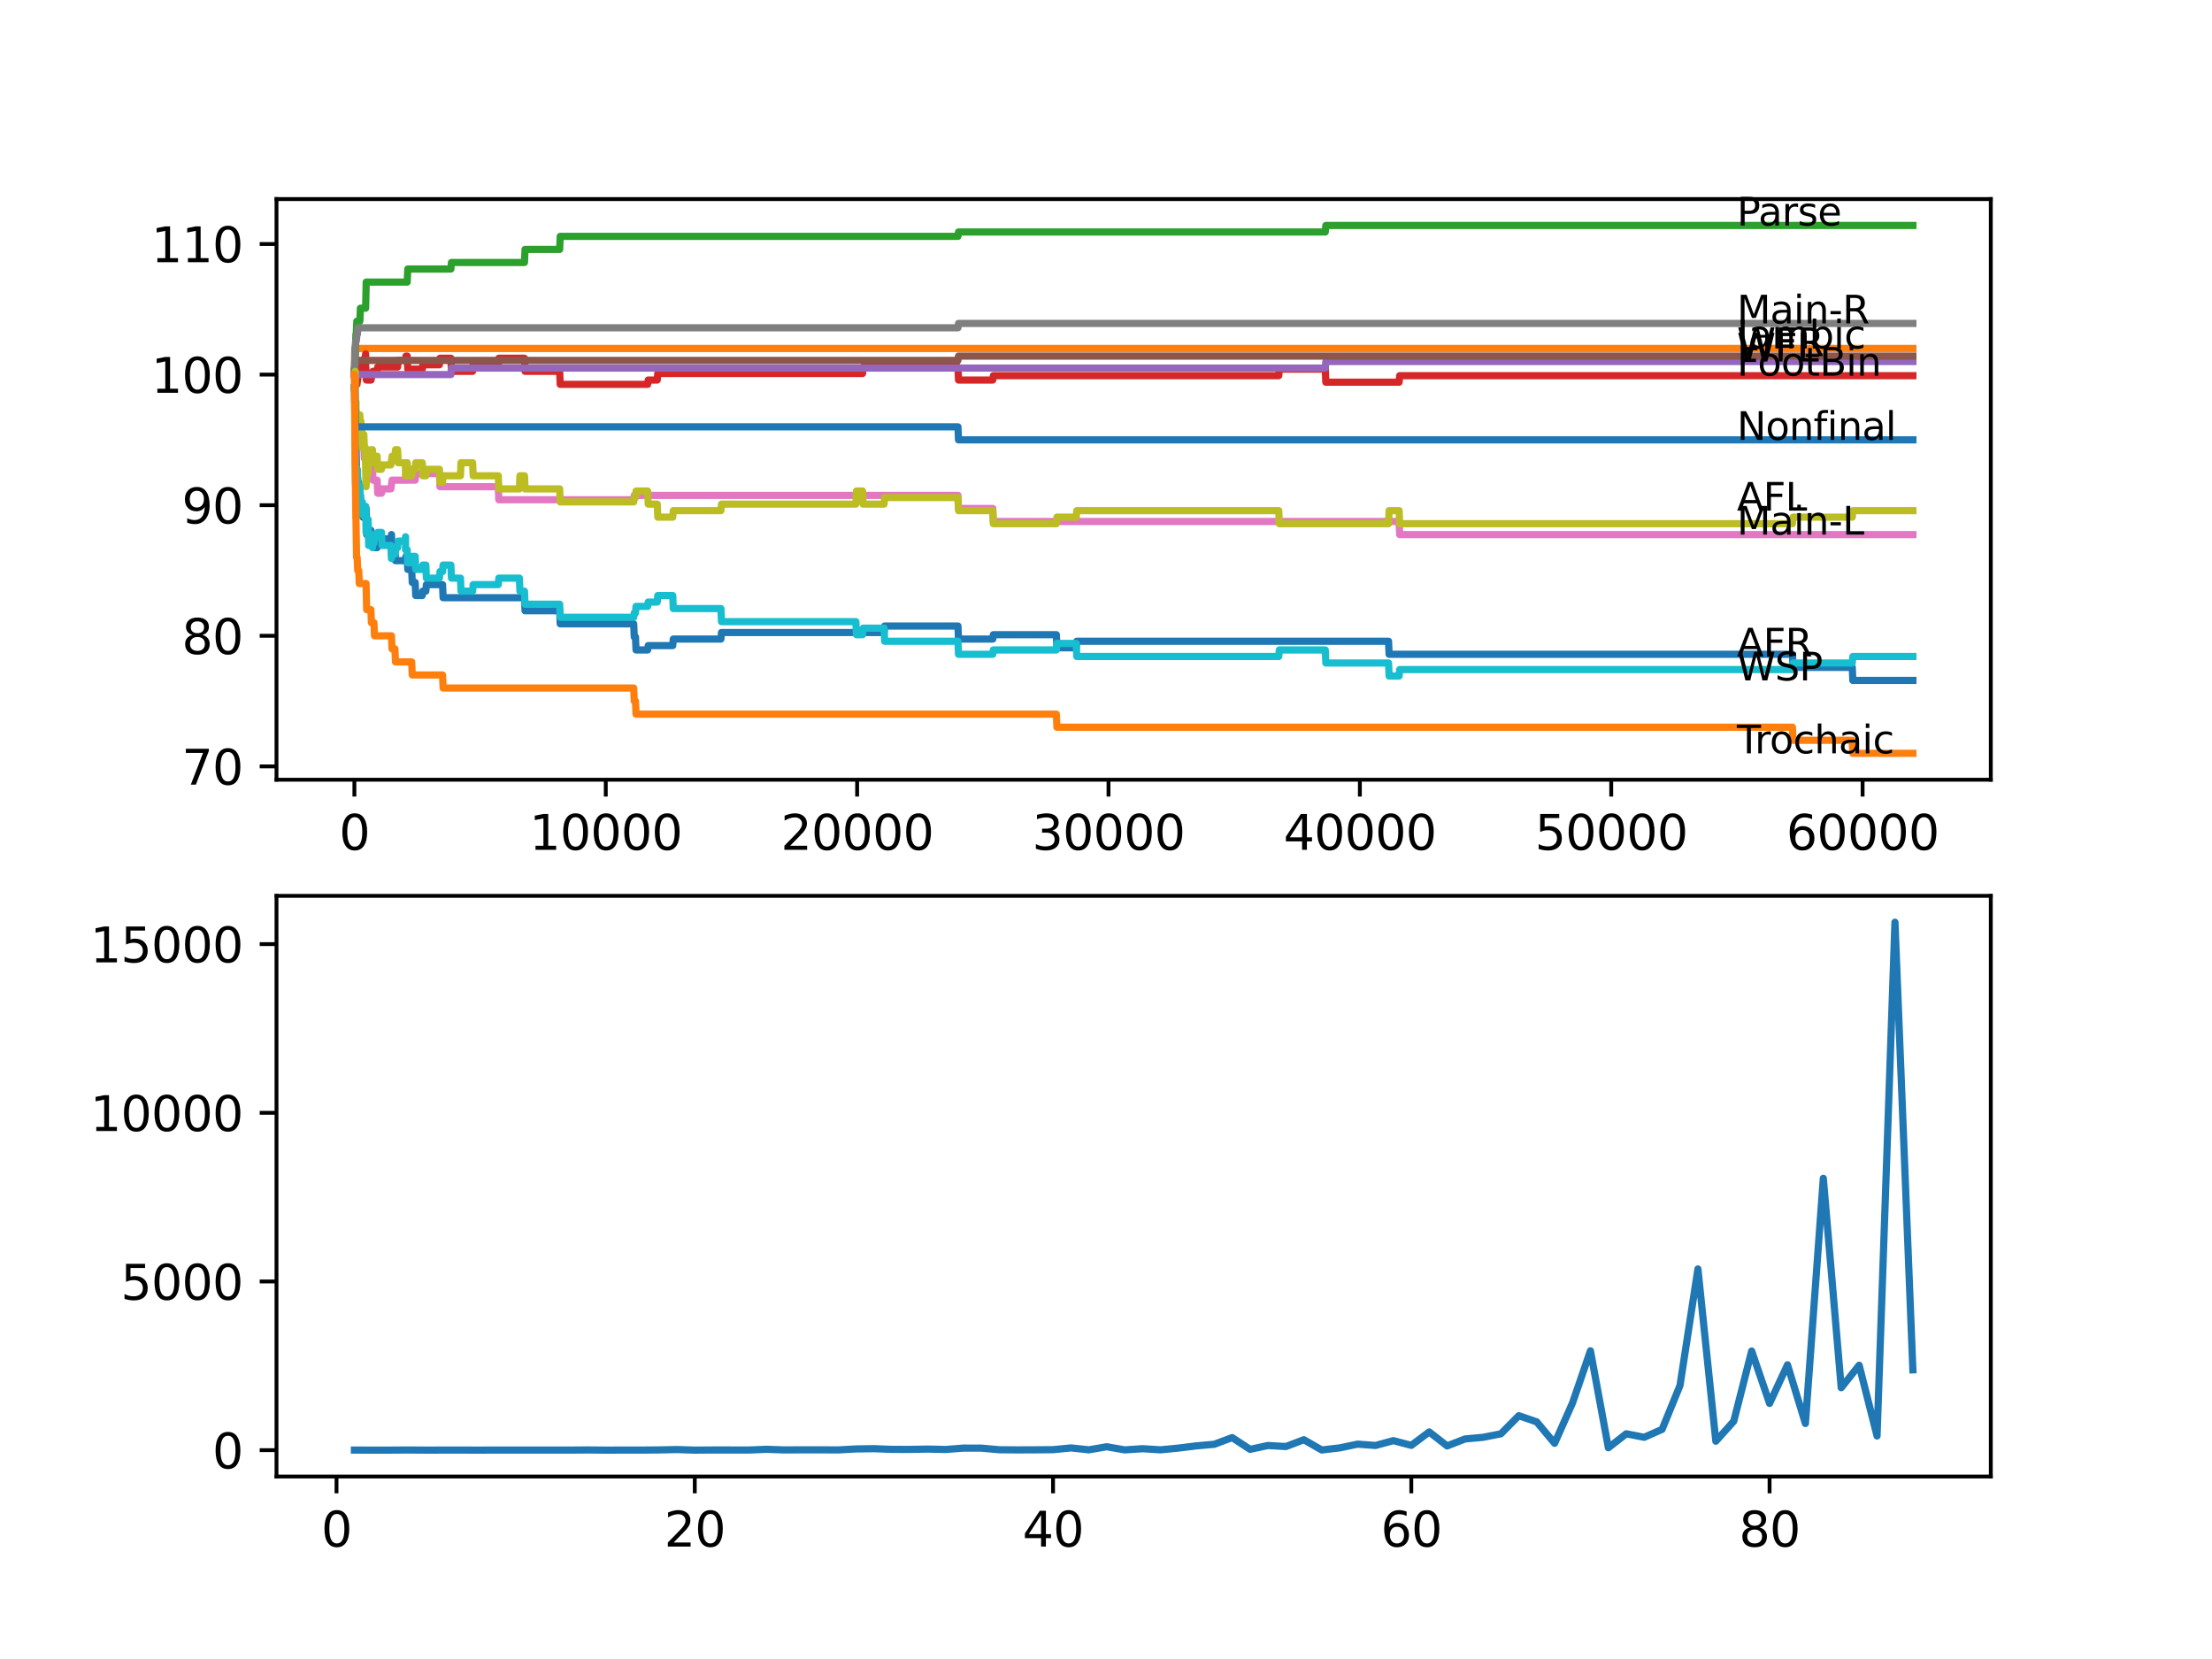 <?xml version="1.0" encoding="utf-8" standalone="no"?>
<!DOCTYPE svg PUBLIC "-//W3C//DTD SVG 1.1//EN"
  "http://www.w3.org/Graphics/SVG/1.1/DTD/svg11.dtd">
<svg xmlns:xlink="http://www.w3.org/1999/xlink" width="460.8pt" height="345.6pt" viewBox="0 0 460.8 345.6" xmlns="http://www.w3.org/2000/svg" version="1.1">
 <defs>
  <style type="text/css">*{stroke-linejoin: round; stroke-linecap: butt}</style>
 </defs>
 <g id="figure_1">
  <g id="patch_1">
   <path d="M 0 345.6 
L 460.8 345.6 
L 460.8 0 
L 0 0 
z
" style="fill: #ffffff"/>
  </g>
  <g id="axes_1">
   <g id="patch_2">
    <path d="M 57.6 162.432 
L 414.72 162.432 
L 414.72 41.472 
L 57.6 41.472 
z
" style="fill: #ffffff"/>
   </g>
   <g id="matplotlib.axis_1">
    <g id="xtick_1">
     <g id="line2d_1">
      <defs>
       <path id="m95d46ef8d4" d="M 0 0 
L 0 3.5 
" style="stroke: #000000; stroke-width: 0.8"/>
      </defs>
      <g>
       <use xlink:href="#m95d46ef8d4" x="73.827" y="162.432" style="stroke: #000000; stroke-width: 0.8"/>
      </g>
     </g>
     <g id="text_1">
      <!-- 0 -->
      <g transform="translate(70.646 177.03)scale(0.1 -0.1)">
       <defs>
        <path id="DejaVuSans-30" d="M 2034 4250 
Q 1547 4250 1301 3770 
Q 1056 3291 1056 2328 
Q 1056 1369 1301 889 
Q 1547 409 2034 409 
Q 2525 409 2770 889 
Q 3016 1369 3016 2328 
Q 3016 3291 2770 3770 
Q 2525 4250 2034 4250 
z
M 2034 4750 
Q 2819 4750 3233 4129 
Q 3647 3509 3647 2328 
Q 3647 1150 3233 529 
Q 2819 -91 2034 -91 
Q 1250 -91 836 529 
Q 422 1150 422 2328 
Q 422 3509 836 4129 
Q 1250 4750 2034 4750 
z
" transform="scale(0.016)"/>
       </defs>
       <use xlink:href="#DejaVuSans-30"/>
      </g>
     </g>
    </g>
    <g id="xtick_2">
     <g id="line2d_2">
      <g>
       <use xlink:href="#m95d46ef8d4" x="126.192" y="162.432" style="stroke: #000000; stroke-width: 0.8"/>
      </g>
     </g>
     <g id="text_2">
      <!-- 10000 -->
      <g transform="translate(110.286 177.03)scale(0.1 -0.1)">
       <defs>
        <path id="DejaVuSans-31" d="M 794 531 
L 1825 531 
L 1825 4091 
L 703 3866 
L 703 4441 
L 1819 4666 
L 2450 4666 
L 2450 531 
L 3481 531 
L 3481 0 
L 794 0 
L 794 531 
z
" transform="scale(0.016)"/>
       </defs>
       <use xlink:href="#DejaVuSans-31"/>
       <use xlink:href="#DejaVuSans-30" x="63.623"/>
       <use xlink:href="#DejaVuSans-30" x="127.246"/>
       <use xlink:href="#DejaVuSans-30" x="190.869"/>
       <use xlink:href="#DejaVuSans-30" x="254.492"/>
      </g>
     </g>
    </g>
    <g id="xtick_3">
     <g id="line2d_3">
      <g>
       <use xlink:href="#m95d46ef8d4" x="178.556" y="162.432" style="stroke: #000000; stroke-width: 0.8"/>
      </g>
     </g>
     <g id="text_3">
      <!-- 20000 -->
      <g transform="translate(162.65 177.03)scale(0.1 -0.1)">
       <defs>
        <path id="DejaVuSans-32" d="M 1228 531 
L 3431 531 
L 3431 0 
L 469 0 
L 469 531 
Q 828 903 1448 1529 
Q 2069 2156 2228 2338 
Q 2531 2678 2651 2914 
Q 2772 3150 2772 3378 
Q 2772 3750 2511 3984 
Q 2250 4219 1831 4219 
Q 1534 4219 1204 4116 
Q 875 4013 500 3803 
L 500 4441 
Q 881 4594 1212 4672 
Q 1544 4750 1819 4750 
Q 2544 4750 2975 4387 
Q 3406 4025 3406 3419 
Q 3406 3131 3298 2873 
Q 3191 2616 2906 2266 
Q 2828 2175 2409 1742 
Q 1991 1309 1228 531 
z
" transform="scale(0.016)"/>
       </defs>
       <use xlink:href="#DejaVuSans-32"/>
       <use xlink:href="#DejaVuSans-30" x="63.623"/>
       <use xlink:href="#DejaVuSans-30" x="127.246"/>
       <use xlink:href="#DejaVuSans-30" x="190.869"/>
       <use xlink:href="#DejaVuSans-30" x="254.492"/>
      </g>
     </g>
    </g>
    <g id="xtick_4">
     <g id="line2d_4">
      <g>
       <use xlink:href="#m95d46ef8d4" x="230.921" y="162.432" style="stroke: #000000; stroke-width: 0.8"/>
      </g>
     </g>
     <g id="text_4">
      <!-- 30000 -->
      <g transform="translate(215.015 177.03)scale(0.1 -0.1)">
       <defs>
        <path id="DejaVuSans-33" d="M 2597 2516 
Q 3050 2419 3304 2112 
Q 3559 1806 3559 1356 
Q 3559 666 3084 287 
Q 2609 -91 1734 -91 
Q 1441 -91 1130 -33 
Q 819 25 488 141 
L 488 750 
Q 750 597 1062 519 
Q 1375 441 1716 441 
Q 2309 441 2620 675 
Q 2931 909 2931 1356 
Q 2931 1769 2642 2001 
Q 2353 2234 1838 2234 
L 1294 2234 
L 1294 2753 
L 1863 2753 
Q 2328 2753 2575 2939 
Q 2822 3125 2822 3475 
Q 2822 3834 2567 4026 
Q 2313 4219 1838 4219 
Q 1578 4219 1281 4162 
Q 984 4106 628 3988 
L 628 4550 
Q 988 4650 1302 4700 
Q 1616 4750 1894 4750 
Q 2613 4750 3031 4423 
Q 3450 4097 3450 3541 
Q 3450 3153 3228 2886 
Q 3006 2619 2597 2516 
z
" transform="scale(0.016)"/>
       </defs>
       <use xlink:href="#DejaVuSans-33"/>
       <use xlink:href="#DejaVuSans-30" x="63.623"/>
       <use xlink:href="#DejaVuSans-30" x="127.246"/>
       <use xlink:href="#DejaVuSans-30" x="190.869"/>
       <use xlink:href="#DejaVuSans-30" x="254.492"/>
      </g>
     </g>
    </g>
    <g id="xtick_5">
     <g id="line2d_5">
      <g>
       <use xlink:href="#m95d46ef8d4" x="283.285" y="162.432" style="stroke: #000000; stroke-width: 0.8"/>
      </g>
     </g>
     <g id="text_5">
      <!-- 40000 -->
      <g transform="translate(267.379 177.03)scale(0.1 -0.1)">
       <defs>
        <path id="DejaVuSans-34" d="M 2419 4116 
L 825 1625 
L 2419 1625 
L 2419 4116 
z
M 2253 4666 
L 3047 4666 
L 3047 1625 
L 3713 1625 
L 3713 1100 
L 3047 1100 
L 3047 0 
L 2419 0 
L 2419 1100 
L 313 1100 
L 313 1709 
L 2253 4666 
z
" transform="scale(0.016)"/>
       </defs>
       <use xlink:href="#DejaVuSans-34"/>
       <use xlink:href="#DejaVuSans-30" x="63.623"/>
       <use xlink:href="#DejaVuSans-30" x="127.246"/>
       <use xlink:href="#DejaVuSans-30" x="190.869"/>
       <use xlink:href="#DejaVuSans-30" x="254.492"/>
      </g>
     </g>
    </g>
    <g id="xtick_6">
     <g id="line2d_6">
      <g>
       <use xlink:href="#m95d46ef8d4" x="335.65" y="162.432" style="stroke: #000000; stroke-width: 0.8"/>
      </g>
     </g>
     <g id="text_6">
      <!-- 50000 -->
      <g transform="translate(319.744 177.03)scale(0.1 -0.1)">
       <defs>
        <path id="DejaVuSans-35" d="M 691 4666 
L 3169 4666 
L 3169 4134 
L 1269 4134 
L 1269 2991 
Q 1406 3038 1543 3061 
Q 1681 3084 1819 3084 
Q 2600 3084 3056 2656 
Q 3513 2228 3513 1497 
Q 3513 744 3044 326 
Q 2575 -91 1722 -91 
Q 1428 -91 1123 -41 
Q 819 9 494 109 
L 494 744 
Q 775 591 1075 516 
Q 1375 441 1709 441 
Q 2250 441 2565 725 
Q 2881 1009 2881 1497 
Q 2881 1984 2565 2268 
Q 2250 2553 1709 2553 
Q 1456 2553 1204 2497 
Q 953 2441 691 2322 
L 691 4666 
z
" transform="scale(0.016)"/>
       </defs>
       <use xlink:href="#DejaVuSans-35"/>
       <use xlink:href="#DejaVuSans-30" x="63.623"/>
       <use xlink:href="#DejaVuSans-30" x="127.246"/>
       <use xlink:href="#DejaVuSans-30" x="190.869"/>
       <use xlink:href="#DejaVuSans-30" x="254.492"/>
      </g>
     </g>
    </g>
    <g id="xtick_7">
     <g id="line2d_7">
      <g>
       <use xlink:href="#m95d46ef8d4" x="388.014" y="162.432" style="stroke: #000000; stroke-width: 0.8"/>
      </g>
     </g>
     <g id="text_7">
      <!-- 60000 -->
      <g transform="translate(372.108 177.03)scale(0.1 -0.1)">
       <defs>
        <path id="DejaVuSans-36" d="M 2113 2584 
Q 1688 2584 1439 2293 
Q 1191 2003 1191 1497 
Q 1191 994 1439 701 
Q 1688 409 2113 409 
Q 2538 409 2786 701 
Q 3034 994 3034 1497 
Q 3034 2003 2786 2293 
Q 2538 2584 2113 2584 
z
M 3366 4563 
L 3366 3988 
Q 3128 4100 2886 4159 
Q 2644 4219 2406 4219 
Q 1781 4219 1451 3797 
Q 1122 3375 1075 2522 
Q 1259 2794 1537 2939 
Q 1816 3084 2150 3084 
Q 2853 3084 3261 2657 
Q 3669 2231 3669 1497 
Q 3669 778 3244 343 
Q 2819 -91 2113 -91 
Q 1303 -91 875 529 
Q 447 1150 447 2328 
Q 447 3434 972 4092 
Q 1497 4750 2381 4750 
Q 2619 4750 2861 4703 
Q 3103 4656 3366 4563 
z
" transform="scale(0.016)"/>
       </defs>
       <use xlink:href="#DejaVuSans-36"/>
       <use xlink:href="#DejaVuSans-30" x="63.623"/>
       <use xlink:href="#DejaVuSans-30" x="127.246"/>
       <use xlink:href="#DejaVuSans-30" x="190.869"/>
       <use xlink:href="#DejaVuSans-30" x="254.492"/>
      </g>
     </g>
    </g>
   </g>
   <g id="matplotlib.axis_2">
    <g id="ytick_1">
     <g id="line2d_8">
      <defs>
       <path id="mca315d1f7f" d="M 0 0 
L -3.5 0 
" style="stroke: #000000; stroke-width: 0.8"/>
      </defs>
      <g>
       <use xlink:href="#mca315d1f7f" x="57.6" y="159.655" style="stroke: #000000; stroke-width: 0.8"/>
      </g>
     </g>
     <g id="text_8">
      <!-- 70 -->
      <g transform="translate(37.875 163.454)scale(0.1 -0.1)">
       <defs>
        <path id="DejaVuSans-37" d="M 525 4666 
L 3525 4666 
L 3525 4397 
L 1831 0 
L 1172 0 
L 2766 4134 
L 525 4134 
L 525 4666 
z
" transform="scale(0.016)"/>
       </defs>
       <use xlink:href="#DejaVuSans-37"/>
       <use xlink:href="#DejaVuSans-30" x="63.623"/>
      </g>
     </g>
    </g>
    <g id="ytick_2">
     <g id="line2d_9">
      <g>
       <use xlink:href="#mca315d1f7f" x="57.6" y="132.447" style="stroke: #000000; stroke-width: 0.8"/>
      </g>
     </g>
     <g id="text_9">
      <!-- 80 -->
      <g transform="translate(37.875 136.246)scale(0.1 -0.1)">
       <defs>
        <path id="DejaVuSans-38" d="M 2034 2216 
Q 1584 2216 1326 1975 
Q 1069 1734 1069 1313 
Q 1069 891 1326 650 
Q 1584 409 2034 409 
Q 2484 409 2743 651 
Q 3003 894 3003 1313 
Q 3003 1734 2745 1975 
Q 2488 2216 2034 2216 
z
M 1403 2484 
Q 997 2584 770 2862 
Q 544 3141 544 3541 
Q 544 4100 942 4425 
Q 1341 4750 2034 4750 
Q 2731 4750 3128 4425 
Q 3525 4100 3525 3541 
Q 3525 3141 3298 2862 
Q 3072 2584 2669 2484 
Q 3125 2378 3379 2068 
Q 3634 1759 3634 1313 
Q 3634 634 3220 271 
Q 2806 -91 2034 -91 
Q 1263 -91 848 271 
Q 434 634 434 1313 
Q 434 1759 690 2068 
Q 947 2378 1403 2484 
z
M 1172 3481 
Q 1172 3119 1398 2916 
Q 1625 2713 2034 2713 
Q 2441 2713 2670 2916 
Q 2900 3119 2900 3481 
Q 2900 3844 2670 4047 
Q 2441 4250 2034 4250 
Q 1625 4250 1398 4047 
Q 1172 3844 1172 3481 
z
" transform="scale(0.016)"/>
       </defs>
       <use xlink:href="#DejaVuSans-38"/>
       <use xlink:href="#DejaVuSans-30" x="63.623"/>
      </g>
     </g>
    </g>
    <g id="ytick_3">
     <g id="line2d_10">
      <g>
       <use xlink:href="#mca315d1f7f" x="57.6" y="105.24" style="stroke: #000000; stroke-width: 0.8"/>
      </g>
     </g>
     <g id="text_10">
      <!-- 90 -->
      <g transform="translate(37.875 109.039)scale(0.1 -0.1)">
       <defs>
        <path id="DejaVuSans-39" d="M 703 97 
L 703 672 
Q 941 559 1184 500 
Q 1428 441 1663 441 
Q 2288 441 2617 861 
Q 2947 1281 2994 2138 
Q 2813 1869 2534 1725 
Q 2256 1581 1919 1581 
Q 1219 1581 811 2004 
Q 403 2428 403 3163 
Q 403 3881 828 4315 
Q 1253 4750 1959 4750 
Q 2769 4750 3195 4129 
Q 3622 3509 3622 2328 
Q 3622 1225 3098 567 
Q 2575 -91 1691 -91 
Q 1453 -91 1209 -44 
Q 966 3 703 97 
z
M 1959 2075 
Q 2384 2075 2632 2365 
Q 2881 2656 2881 3163 
Q 2881 3666 2632 3958 
Q 2384 4250 1959 4250 
Q 1534 4250 1286 3958 
Q 1038 3666 1038 3163 
Q 1038 2656 1286 2365 
Q 1534 2075 1959 2075 
z
" transform="scale(0.016)"/>
       </defs>
       <use xlink:href="#DejaVuSans-39"/>
       <use xlink:href="#DejaVuSans-30" x="63.623"/>
      </g>
     </g>
    </g>
    <g id="ytick_4">
     <g id="line2d_11">
      <g>
       <use xlink:href="#mca315d1f7f" x="57.6" y="78.032" style="stroke: #000000; stroke-width: 0.8"/>
      </g>
     </g>
     <g id="text_11">
      <!-- 100 -->
      <g transform="translate(31.512 81.831)scale(0.1 -0.1)">
       <use xlink:href="#DejaVuSans-31"/>
       <use xlink:href="#DejaVuSans-30" x="63.623"/>
       <use xlink:href="#DejaVuSans-30" x="127.246"/>
      </g>
     </g>
    </g>
    <g id="ytick_5">
     <g id="line2d_12">
      <g>
       <use xlink:href="#mca315d1f7f" x="57.6" y="50.825" style="stroke: #000000; stroke-width: 0.8"/>
      </g>
     </g>
     <g id="text_12">
      <!-- 110 -->
      <g transform="translate(31.512 54.624)scale(0.1 -0.1)">
       <use xlink:href="#DejaVuSans-31"/>
       <use xlink:href="#DejaVuSans-31" x="63.623"/>
       <use xlink:href="#DejaVuSans-30" x="127.246"/>
      </g>
     </g>
    </g>
   </g>
   <g id="line2d_13">
    <path d="M 73.833 77.352 
L 73.875 77.352 
L 74 90.049 
L 74.006 89.369 
L 74.026 89.369 
L 74.063 88.688 
L 74.068 91.409 
L 74.121 91.409 
L 74.157 91.409 
L 74.278 98.664 
L 74.367 98.664 
L 74.403 97.758 
L 74.409 100.478 
L 74.466 100.478 
L 74.733 100.478 
L 74.849 103.199 
L 75.084 103.199 
L 75.199 105.92 
L 75.367 105.92 
L 75.472 105.013 
L 75.587 107.734 
L 75.791 107.734 
L 75.906 106.827 
L 76.105 106.827 
L 76.221 105.92 
L 76.262 105.92 
L 76.383 111.361 
L 76.734 111.361 
L 76.849 110.454 
L 77.263 110.454 
L 77.304 113.175 
L 77.373 112.268 
L 77.582 112.268 
L 77.697 111.361 
L 77.901 111.361 
L 78.017 114.082 
L 78.566 114.082 
L 78.682 113.175 
L 79.478 113.175 
L 79.593 112.268 
L 81.426 112.268 
L 81.541 111.361 
L 81.551 111.361 
L 81.666 114.082 
L 82.274 114.082 
L 82.389 116.803 
L 84.452 116.803 
L 84.567 115.896 
L 84.829 115.896 
L 84.944 118.617 
L 85.761 118.617 
L 85.877 121.337 
L 86.489 121.337 
L 86.604 124.058 
L 87.966 124.058 
L 88.081 123.151 
L 88.709 123.151 
L 88.825 121.791 
L 92.192 121.791 
L 92.307 124.512 
L 109.257 124.512 
L 109.373 127.232 
L 116.588 127.232 
L 116.704 129.953 
L 132.01 129.953 
L 132.125 132.674 
L 132.381 132.674 
L 132.497 135.395 
L 134.921 135.395 
L 135.036 134.488 
L 140.142 134.488 
L 140.257 133.127 
L 150.18 133.127 
L 150.295 131.767 
L 184.175 131.767 
L 184.29 130.407 
L 199.56 130.407 
L 199.675 133.127 
L 206.812 133.127 
L 206.928 132.22 
L 220.061 132.22 
L 220.176 134.941 
L 224.197 134.941 
L 224.313 133.581 
L 289.26 133.581 
L 289.375 136.301 
L 373.399 136.301 
L 373.515 139.022 
L 385.862 139.022 
L 385.977 141.743 
L 398.487 141.743 
L 398.487 141.743 
" clip-path="url(#p8f27c60c4e)" style="fill: none; stroke: #1f77b4; stroke-width: 1.5; stroke-linecap: square"/>
   </g>
   <g id="line2d_14">
    <path d="M 73.833 78.032 
L 73.838 78.032 
L 73.906 72.591 
L 73.953 75.311 
L 74.006 75.311 
L 74.121 72.591 
L 398.487 72.591 
L 398.487 72.591 
" clip-path="url(#p8f27c60c4e)" style="fill: none; stroke: #ff7f0e; stroke-width: 1.5; stroke-linecap: square"/>
   </g>
   <g id="line2d_15">
    <path d="M 73.833 77.352 
L 73.848 77.352 
L 73.964 73.724 
L 74 73.724 
L 74.142 69.643 
L 74.215 69.643 
L 74.33 66.922 
L 74.964 66.922 
L 75.079 64.202 
L 76.168 64.202 
L 76.289 58.76 
L 84.829 58.76 
L 84.944 56.039 
L 93.93 56.039 
L 94.045 54.679 
L 109.257 54.679 
L 109.373 51.958 
L 116.588 51.958 
L 116.704 49.237 
L 199.56 49.237 
L 199.675 48.331 
L 276.08 48.331 
L 276.195 46.97 
L 398.487 46.97 
L 398.487 46.97 
" clip-path="url(#p8f27c60c4e)" style="fill: none; stroke: #2ca02c; stroke-width: 1.5; stroke-linecap: square"/>
   </g>
   <g id="line2d_16">
    <path d="M 73.833 78.032 
L 73.875 78.032 
L 73.922 76.445 
L 73.927 79.166 
L 73.979 78.259 
L 74.163 78.259 
L 74.215 77.352 
L 74.22 80.073 
L 74.262 80.073 
L 74.367 80.073 
L 74.482 79.166 
L 74.508 79.166 
L 74.623 77.805 
L 75.199 77.805 
L 75.315 76.445 
L 75.367 76.445 
L 75.482 75.538 
L 75.791 75.538 
L 75.906 74.631 
L 76.105 74.631 
L 76.168 73.724 
L 76.173 76.445 
L 76.205 76.445 
L 76.21 76.445 
L 76.325 79.166 
L 77.304 79.166 
L 77.42 78.259 
L 77.582 78.259 
L 77.697 77.352 
L 78.566 77.352 
L 78.682 76.445 
L 82.834 76.445 
L 82.949 75.085 
L 84.452 75.085 
L 84.567 74.178 
L 84.829 74.178 
L 84.944 76.898 
L 87.966 76.898 
L 88.081 75.992 
L 91.537 75.992 
L 91.652 74.631 
L 93.93 74.631 
L 94.045 77.352 
L 98.455 77.352 
L 98.57 75.992 
L 103.801 75.992 
L 103.916 74.631 
L 109.257 74.631 
L 109.373 77.352 
L 116.588 77.352 
L 116.704 80.073 
L 134.921 80.073 
L 135.036 79.166 
L 136.916 79.166 
L 137.031 77.805 
L 179.688 77.805 
L 179.803 76.445 
L 199.56 76.445 
L 199.675 79.166 
L 206.812 79.166 
L 206.928 78.259 
L 266.387 78.259 
L 266.503 76.898 
L 276.08 76.898 
L 276.195 79.619 
L 291.46 79.619 
L 291.575 78.259 
L 398.487 78.259 
L 398.487 78.259 
" clip-path="url(#p8f27c60c4e)" style="fill: none; stroke: #d62728; stroke-width: 1.5; stroke-linecap: square"/>
   </g>
   <g id="line2d_17">
    <path d="M 73.833 78.032 
L 93.93 78.032 
L 94.045 76.672 
L 276.08 76.672 
L 276.195 75.311 
L 398.487 75.311 
L 398.487 75.311 
" clip-path="url(#p8f27c60c4e)" style="fill: none; stroke: #9467bd; stroke-width: 1.5; stroke-linecap: square"/>
   </g>
   <g id="line2d_18">
    <path d="M 73.833 77.352 
L 73.922 77.352 
L 74.042 75.085 
L 199.56 75.085 
L 199.675 74.178 
L 398.487 74.178 
L 398.487 74.178 
" clip-path="url(#p8f27c60c4e)" style="fill: none; stroke: #8c564b; stroke-width: 1.5; stroke-linecap: square"/>
   </g>
   <g id="line2d_19">
    <path d="M 73.833 80.753 
L 73.843 80.753 
L 73.964 86.421 
L 73.969 86.421 
L 74 85.061 
L 74.032 90.502 
L 74.063 90.502 
L 74.184 88.688 
L 74.189 88.688 
L 74.236 87.781 
L 74.241 90.502 
L 74.288 90.502 
L 74.403 90.502 
L 74.456 89.595 
L 74.461 92.316 
L 74.503 92.316 
L 74.733 92.316 
L 74.849 91.409 
L 75.084 91.409 
L 75.199 90.049 
L 75.367 90.049 
L 75.482 92.769 
L 75.791 92.769 
L 75.906 95.49 
L 76.734 95.49 
L 76.849 94.583 
L 77.304 94.583 
L 77.42 97.304 
L 77.582 97.304 
L 77.697 100.025 
L 78.566 100.025 
L 78.682 102.746 
L 79.478 102.746 
L 79.593 101.839 
L 81.426 101.839 
L 81.541 100.932 
L 81.551 100.932 
L 81.666 100.025 
L 86.489 100.025 
L 86.604 98.664 
L 91.537 98.664 
L 91.652 101.385 
L 103.801 101.385 
L 103.916 104.106 
L 132.01 104.106 
L 132.125 103.199 
L 199.56 103.199 
L 199.675 105.92 
L 206.812 105.92 
L 206.928 108.641 
L 291.46 108.641 
L 291.575 111.361 
L 398.487 111.361 
L 398.487 111.361 
" clip-path="url(#p8f27c60c4e)" style="fill: none; stroke: #e377c2; stroke-width: 1.5; stroke-linecap: square"/>
   </g>
   <g id="line2d_20">
    <path d="M 73.833 77.352 
L 73.843 77.352 
L 73.964 72.364 
L 74 72.364 
L 74.121 71.003 
L 74.236 71.003 
L 74.351 69.643 
L 74.456 69.643 
L 74.571 68.283 
L 199.56 68.283 
L 199.675 67.376 
L 398.487 67.376 
L 398.487 67.376 
" clip-path="url(#p8f27c60c4e)" style="fill: none; stroke: #7f7f7f; stroke-width: 1.5; stroke-linecap: square"/>
   </g>
   <g id="line2d_21">
    <path d="M 73.833 80.753 
L 73.848 80.753 
L 73.875 83.474 
L 73.911 79.619 
L 73.953 80.073 
L 73.958 80.073 
L 74 77.352 
L 74.032 85.514 
L 74.047 85.514 
L 74.063 85.514 
L 74.163 83.7 
L 74.168 86.421 
L 74.189 86.421 
L 74.215 85.514 
L 74.22 88.235 
L 74.294 86.875 
L 74.367 86.875 
L 74.403 89.595 
L 74.477 87.328 
L 74.508 87.328 
L 74.545 90.049 
L 74.618 87.328 
L 74.733 87.328 
L 74.849 86.421 
L 74.964 86.421 
L 75.079 89.142 
L 75.084 89.142 
L 75.199 87.781 
L 75.315 90.502 
L 75.367 90.502 
L 75.472 93.223 
L 75.477 90.502 
L 75.791 90.502 
L 75.906 93.223 
L 76.105 93.223 
L 76.231 101.385 
L 76.262 101.385 
L 76.383 98.664 
L 76.681 98.664 
L 76.797 95.037 
L 77.263 95.037 
L 77.304 93.676 
L 77.31 96.397 
L 77.367 96.397 
L 77.53 96.397 
L 77.582 93.676 
L 77.64 96.397 
L 77.901 96.397 
L 78.017 95.037 
L 78.566 95.037 
L 78.682 97.758 
L 79.478 97.758 
L 79.593 96.851 
L 81.426 96.851 
L 81.541 95.944 
L 81.551 95.944 
L 81.666 95.037 
L 82.274 95.037 
L 82.389 93.676 
L 82.834 93.676 
L 82.949 96.397 
L 84.452 96.397 
L 84.478 99.118 
L 84.562 96.397 
L 84.829 96.397 
L 84.944 99.118 
L 85.761 99.118 
L 85.877 97.758 
L 86.489 97.758 
L 86.604 96.397 
L 87.966 96.397 
L 88.081 99.118 
L 88.709 99.118 
L 88.825 97.758 
L 91.537 97.758 
L 91.652 100.478 
L 92.192 100.478 
L 92.307 99.118 
L 95.92 99.118 
L 96.035 96.397 
L 98.455 96.397 
L 98.57 99.118 
L 103.801 99.118 
L 103.916 101.839 
L 108.194 101.839 
L 108.31 99.118 
L 109.257 99.118 
L 109.373 101.839 
L 116.588 101.839 
L 116.704 104.559 
L 132.01 104.559 
L 132.125 103.652 
L 132.381 103.652 
L 132.497 102.292 
L 134.921 102.292 
L 135.036 105.013 
L 136.916 105.013 
L 137.031 107.734 
L 140.142 107.734 
L 140.257 106.373 
L 150.18 106.373 
L 150.295 105.013 
L 178.3 105.013 
L 178.415 102.292 
L 179.688 102.292 
L 179.803 105.013 
L 184.175 105.013 
L 184.29 103.652 
L 199.56 103.652 
L 199.675 106.373 
L 206.812 106.373 
L 206.928 109.094 
L 220.061 109.094 
L 220.176 107.734 
L 224.197 107.734 
L 224.313 106.373 
L 266.387 106.373 
L 266.503 109.094 
L 289.26 109.094 
L 289.375 106.373 
L 291.46 106.373 
L 291.575 109.094 
L 373.399 109.094 
L 373.515 107.734 
L 385.862 107.734 
L 385.977 106.373 
L 398.487 106.373 
L 398.487 106.373 
" clip-path="url(#p8f27c60c4e)" style="fill: none; stroke: #bcbd22; stroke-width: 1.5; stroke-linecap: square"/>
   </g>
   <g id="line2d_22">
    <path d="M 73.833 80.753 
L 73.848 80.753 
L 73.979 92.769 
L 74 92.769 
L 74.063 100.932 
L 74.121 100.025 
L 74.157 100.025 
L 74.215 97.304 
L 74.267 100.025 
L 74.367 100.025 
L 74.456 98.211 
L 74.461 100.932 
L 74.472 100.932 
L 74.508 100.932 
L 74.545 99.571 
L 74.55 102.292 
L 74.613 102.292 
L 74.733 102.292 
L 74.849 101.385 
L 74.964 101.385 
L 75.079 104.106 
L 75.084 104.106 
L 75.199 106.827 
L 75.315 105.466 
L 75.367 105.466 
L 75.472 104.559 
L 75.587 107.28 
L 75.791 107.28 
L 75.906 106.373 
L 76.105 106.373 
L 76.168 105.466 
L 76.173 108.187 
L 76.205 108.187 
L 76.21 108.187 
L 76.262 110.908 
L 76.32 109.547 
L 76.336 109.547 
L 76.451 108.187 
L 76.681 108.187 
L 76.802 113.629 
L 77.263 113.629 
L 77.378 111.361 
L 77.53 111.361 
L 77.582 114.082 
L 77.64 113.175 
L 77.901 113.175 
L 78.017 111.815 
L 78.566 111.815 
L 78.682 110.908 
L 79.478 110.908 
L 79.593 113.629 
L 81.426 113.629 
L 81.541 116.349 
L 81.551 116.349 
L 81.666 115.442 
L 82.274 115.442 
L 82.389 114.082 
L 82.834 114.082 
L 82.949 112.722 
L 84.452 112.722 
L 84.478 111.815 
L 84.484 114.535 
L 84.552 114.535 
L 84.829 114.535 
L 84.944 117.256 
L 85.761 117.256 
L 85.877 115.896 
L 86.489 115.896 
L 86.604 118.617 
L 87.966 118.617 
L 88.081 117.71 
L 88.709 117.71 
L 88.825 120.43 
L 91.537 120.43 
L 91.652 119.07 
L 92.192 119.07 
L 92.307 117.71 
L 93.93 117.71 
L 94.045 120.43 
L 95.92 120.43 
L 96.035 123.151 
L 98.455 123.151 
L 98.57 121.791 
L 103.801 121.791 
L 103.916 120.43 
L 108.194 120.43 
L 108.31 123.151 
L 109.257 123.151 
L 109.373 125.872 
L 116.588 125.872 
L 116.704 128.593 
L 132.01 128.593 
L 132.125 127.686 
L 132.381 127.686 
L 132.497 126.325 
L 134.921 126.325 
L 135.036 125.418 
L 136.916 125.418 
L 137.031 124.058 
L 140.142 124.058 
L 140.257 126.779 
L 150.18 126.779 
L 150.295 129.5 
L 178.3 129.5 
L 178.415 132.22 
L 179.688 132.22 
L 179.803 130.86 
L 184.175 130.86 
L 184.29 133.581 
L 199.56 133.581 
L 199.675 136.301 
L 206.812 136.301 
L 206.928 135.395 
L 220.061 135.395 
L 220.176 134.034 
L 224.197 134.034 
L 224.313 136.755 
L 266.387 136.755 
L 266.503 135.395 
L 276.08 135.395 
L 276.195 138.115 
L 289.26 138.115 
L 289.375 140.836 
L 291.46 140.836 
L 291.575 139.476 
L 373.399 139.476 
L 373.515 138.115 
L 385.862 138.115 
L 385.977 136.755 
L 398.487 136.755 
L 398.487 136.755 
" clip-path="url(#p8f27c60c4e)" style="fill: none; stroke: #17becf; stroke-width: 1.5; stroke-linecap: square"/>
   </g>
   <g id="line2d_23">
    <path d="M 73.833 80.753 
L 73.922 80.753 
L 74.047 88.915 
L 199.56 88.915 
L 199.675 91.636 
L 398.487 91.636 
L 398.487 91.636 
" clip-path="url(#p8f27c60c4e)" style="fill: none; stroke: #1f77b4; stroke-width: 1.5; stroke-linecap: square"/>
   </g>
   <g id="line2d_24">
    <path d="M 73.833 78.032 
L 73.838 78.032 
L 73.985 97.077 
L 74 97.077 
L 74.131 107.96 
L 74.157 107.96 
L 74.283 116.123 
L 74.403 116.123 
L 74.519 118.843 
L 74.733 118.843 
L 74.849 121.564 
L 76.262 121.564 
L 76.383 127.006 
L 77.263 127.006 
L 77.378 129.726 
L 77.901 129.726 
L 78.017 132.447 
L 81.551 132.447 
L 81.666 135.168 
L 82.274 135.168 
L 82.389 137.889 
L 85.761 137.889 
L 85.877 140.609 
L 92.192 140.609 
L 92.307 143.33 
L 132.01 143.33 
L 132.125 146.051 
L 132.381 146.051 
L 132.497 148.772 
L 220.061 148.772 
L 220.176 151.492 
L 373.399 151.492 
L 373.515 154.213 
L 385.862 154.213 
L 385.977 156.934 
L 398.487 156.934 
L 398.487 156.934 
" clip-path="url(#p8f27c60c4e)" style="fill: none; stroke: #ff7f0e; stroke-width: 1.5; stroke-linecap: square"/>
   </g>
   <g id="patch_3">
    <path d="M 57.6 162.432 
L 57.6 41.472 
" style="fill: none; stroke: #000000; stroke-width: 0.8; stroke-linejoin: miter; stroke-linecap: square"/>
   </g>
   <g id="patch_4">
    <path d="M 414.72 162.432 
L 414.72 41.472 
" style="fill: none; stroke: #000000; stroke-width: 0.8; stroke-linejoin: miter; stroke-linecap: square"/>
   </g>
   <g id="patch_5">
    <path d="M 57.6 162.432 
L 414.72 162.432 
" style="fill: none; stroke: #000000; stroke-width: 0.8; stroke-linejoin: miter; stroke-linecap: square"/>
   </g>
   <g id="patch_6">
    <path d="M 57.6 41.472 
L 414.72 41.472 
" style="fill: none; stroke: #000000; stroke-width: 0.8; stroke-linejoin: miter; stroke-linecap: square"/>
   </g>
   <g id="text_13">
    <!-- WSP -->
    <g transform="translate(361.832 141.743)scale(0.08 -0.08)">
     <defs>
      <path id="DejaVuSans-57" d="M 213 4666 
L 850 4666 
L 1831 722 
L 2809 4666 
L 3519 4666 
L 4500 722 
L 5478 4666 
L 6119 4666 
L 4947 0 
L 4153 0 
L 3169 4050 
L 2175 0 
L 1381 0 
L 213 4666 
z
" transform="scale(0.016)"/>
      <path id="DejaVuSans-53" d="M 3425 4513 
L 3425 3897 
Q 3066 4069 2747 4153 
Q 2428 4238 2131 4238 
Q 1616 4238 1336 4038 
Q 1056 3838 1056 3469 
Q 1056 3159 1242 3001 
Q 1428 2844 1947 2747 
L 2328 2669 
Q 3034 2534 3370 2195 
Q 3706 1856 3706 1288 
Q 3706 609 3251 259 
Q 2797 -91 1919 -91 
Q 1588 -91 1214 -16 
Q 841 59 441 206 
L 441 856 
Q 825 641 1194 531 
Q 1563 422 1919 422 
Q 2459 422 2753 634 
Q 3047 847 3047 1241 
Q 3047 1584 2836 1778 
Q 2625 1972 2144 2069 
L 1759 2144 
Q 1053 2284 737 2584 
Q 422 2884 422 3419 
Q 422 4038 858 4394 
Q 1294 4750 2059 4750 
Q 2388 4750 2728 4690 
Q 3069 4631 3425 4513 
z
" transform="scale(0.016)"/>
      <path id="DejaVuSans-50" d="M 1259 4147 
L 1259 2394 
L 2053 2394 
Q 2494 2394 2734 2622 
Q 2975 2850 2975 3272 
Q 2975 3691 2734 3919 
Q 2494 4147 2053 4147 
L 1259 4147 
z
M 628 4666 
L 2053 4666 
Q 2838 4666 3239 4311 
Q 3641 3956 3641 3272 
Q 3641 2581 3239 2228 
Q 2838 1875 2053 1875 
L 1259 1875 
L 1259 0 
L 628 0 
L 628 4666 
z
" transform="scale(0.016)"/>
     </defs>
     <use xlink:href="#DejaVuSans-57"/>
     <use xlink:href="#DejaVuSans-53" x="98.877"/>
     <use xlink:href="#DejaVuSans-50" x="162.354"/>
    </g>
   </g>
   <g id="text_14">
    <!-- Iambic -->
    <g transform="translate(361.832 72.591)scale(0.08 -0.08)">
     <defs>
      <path id="DejaVuSans-49" d="M 628 4666 
L 1259 4666 
L 1259 0 
L 628 0 
L 628 4666 
z
" transform="scale(0.016)"/>
      <path id="DejaVuSans-61" d="M 2194 1759 
Q 1497 1759 1228 1600 
Q 959 1441 959 1056 
Q 959 750 1161 570 
Q 1363 391 1709 391 
Q 2188 391 2477 730 
Q 2766 1069 2766 1631 
L 2766 1759 
L 2194 1759 
z
M 3341 1997 
L 3341 0 
L 2766 0 
L 2766 531 
Q 2569 213 2275 61 
Q 1981 -91 1556 -91 
Q 1019 -91 701 211 
Q 384 513 384 1019 
Q 384 1609 779 1909 
Q 1175 2209 1959 2209 
L 2766 2209 
L 2766 2266 
Q 2766 2663 2505 2880 
Q 2244 3097 1772 3097 
Q 1472 3097 1187 3025 
Q 903 2953 641 2809 
L 641 3341 
Q 956 3463 1253 3523 
Q 1550 3584 1831 3584 
Q 2591 3584 2966 3190 
Q 3341 2797 3341 1997 
z
" transform="scale(0.016)"/>
      <path id="DejaVuSans-6d" d="M 3328 2828 
Q 3544 3216 3844 3400 
Q 4144 3584 4550 3584 
Q 5097 3584 5394 3201 
Q 5691 2819 5691 2113 
L 5691 0 
L 5113 0 
L 5113 2094 
Q 5113 2597 4934 2840 
Q 4756 3084 4391 3084 
Q 3944 3084 3684 2787 
Q 3425 2491 3425 1978 
L 3425 0 
L 2847 0 
L 2847 2094 
Q 2847 2600 2669 2842 
Q 2491 3084 2119 3084 
Q 1678 3084 1418 2786 
Q 1159 2488 1159 1978 
L 1159 0 
L 581 0 
L 581 3500 
L 1159 3500 
L 1159 2956 
Q 1356 3278 1631 3431 
Q 1906 3584 2284 3584 
Q 2666 3584 2933 3390 
Q 3200 3197 3328 2828 
z
" transform="scale(0.016)"/>
      <path id="DejaVuSans-62" d="M 3116 1747 
Q 3116 2381 2855 2742 
Q 2594 3103 2138 3103 
Q 1681 3103 1420 2742 
Q 1159 2381 1159 1747 
Q 1159 1113 1420 752 
Q 1681 391 2138 391 
Q 2594 391 2855 752 
Q 3116 1113 3116 1747 
z
M 1159 2969 
Q 1341 3281 1617 3432 
Q 1894 3584 2278 3584 
Q 2916 3584 3314 3078 
Q 3713 2572 3713 1747 
Q 3713 922 3314 415 
Q 2916 -91 2278 -91 
Q 1894 -91 1617 61 
Q 1341 213 1159 525 
L 1159 0 
L 581 0 
L 581 4863 
L 1159 4863 
L 1159 2969 
z
" transform="scale(0.016)"/>
      <path id="DejaVuSans-69" d="M 603 3500 
L 1178 3500 
L 1178 0 
L 603 0 
L 603 3500 
z
M 603 4863 
L 1178 4863 
L 1178 4134 
L 603 4134 
L 603 4863 
z
" transform="scale(0.016)"/>
      <path id="DejaVuSans-63" d="M 3122 3366 
L 3122 2828 
Q 2878 2963 2633 3030 
Q 2388 3097 2138 3097 
Q 1578 3097 1268 2742 
Q 959 2388 959 1747 
Q 959 1106 1268 751 
Q 1578 397 2138 397 
Q 2388 397 2633 464 
Q 2878 531 3122 666 
L 3122 134 
Q 2881 22 2623 -34 
Q 2366 -91 2075 -91 
Q 1284 -91 818 406 
Q 353 903 353 1747 
Q 353 2603 823 3093 
Q 1294 3584 2113 3584 
Q 2378 3584 2631 3529 
Q 2884 3475 3122 3366 
z
" transform="scale(0.016)"/>
     </defs>
     <use xlink:href="#DejaVuSans-49"/>
     <use xlink:href="#DejaVuSans-61" x="29.492"/>
     <use xlink:href="#DejaVuSans-6d" x="90.771"/>
     <use xlink:href="#DejaVuSans-62" x="188.184"/>
     <use xlink:href="#DejaVuSans-69" x="251.66"/>
     <use xlink:href="#DejaVuSans-63" x="279.443"/>
    </g>
   </g>
   <g id="text_15">
    <!-- Parse -->
    <g transform="translate(361.832 46.97)scale(0.08 -0.08)">
     <defs>
      <path id="DejaVuSans-72" d="M 2631 2963 
Q 2534 3019 2420 3045 
Q 2306 3072 2169 3072 
Q 1681 3072 1420 2755 
Q 1159 2438 1159 1844 
L 1159 0 
L 581 0 
L 581 3500 
L 1159 3500 
L 1159 2956 
Q 1341 3275 1631 3429 
Q 1922 3584 2338 3584 
Q 2397 3584 2469 3576 
Q 2541 3569 2628 3553 
L 2631 2963 
z
" transform="scale(0.016)"/>
      <path id="DejaVuSans-73" d="M 2834 3397 
L 2834 2853 
Q 2591 2978 2328 3040 
Q 2066 3103 1784 3103 
Q 1356 3103 1142 2972 
Q 928 2841 928 2578 
Q 928 2378 1081 2264 
Q 1234 2150 1697 2047 
L 1894 2003 
Q 2506 1872 2764 1633 
Q 3022 1394 3022 966 
Q 3022 478 2636 193 
Q 2250 -91 1575 -91 
Q 1294 -91 989 -36 
Q 684 19 347 128 
L 347 722 
Q 666 556 975 473 
Q 1284 391 1588 391 
Q 1994 391 2212 530 
Q 2431 669 2431 922 
Q 2431 1156 2273 1281 
Q 2116 1406 1581 1522 
L 1381 1569 
Q 847 1681 609 1914 
Q 372 2147 372 2553 
Q 372 3047 722 3315 
Q 1072 3584 1716 3584 
Q 2034 3584 2315 3537 
Q 2597 3491 2834 3397 
z
" transform="scale(0.016)"/>
      <path id="DejaVuSans-65" d="M 3597 1894 
L 3597 1613 
L 953 1613 
Q 991 1019 1311 708 
Q 1631 397 2203 397 
Q 2534 397 2845 478 
Q 3156 559 3463 722 
L 3463 178 
Q 3153 47 2828 -22 
Q 2503 -91 2169 -91 
Q 1331 -91 842 396 
Q 353 884 353 1716 
Q 353 2575 817 3079 
Q 1281 3584 2069 3584 
Q 2775 3584 3186 3129 
Q 3597 2675 3597 1894 
z
M 3022 2063 
Q 3016 2534 2758 2815 
Q 2500 3097 2075 3097 
Q 1594 3097 1305 2825 
Q 1016 2553 972 2059 
L 3022 2063 
z
" transform="scale(0.016)"/>
     </defs>
     <use xlink:href="#DejaVuSans-50"/>
     <use xlink:href="#DejaVuSans-61" x="55.803"/>
     <use xlink:href="#DejaVuSans-72" x="117.082"/>
     <use xlink:href="#DejaVuSans-73" x="158.195"/>
     <use xlink:href="#DejaVuSans-65" x="210.295"/>
    </g>
   </g>
   <g id="text_16">
    <!-- FootBin -->
    <g transform="translate(361.832 78.259)scale(0.08 -0.08)">
     <defs>
      <path id="DejaVuSans-46" d="M 628 4666 
L 3309 4666 
L 3309 4134 
L 1259 4134 
L 1259 2759 
L 3109 2759 
L 3109 2228 
L 1259 2228 
L 1259 0 
L 628 0 
L 628 4666 
z
" transform="scale(0.016)"/>
      <path id="DejaVuSans-6f" d="M 1959 3097 
Q 1497 3097 1228 2736 
Q 959 2375 959 1747 
Q 959 1119 1226 758 
Q 1494 397 1959 397 
Q 2419 397 2687 759 
Q 2956 1122 2956 1747 
Q 2956 2369 2687 2733 
Q 2419 3097 1959 3097 
z
M 1959 3584 
Q 2709 3584 3137 3096 
Q 3566 2609 3566 1747 
Q 3566 888 3137 398 
Q 2709 -91 1959 -91 
Q 1206 -91 779 398 
Q 353 888 353 1747 
Q 353 2609 779 3096 
Q 1206 3584 1959 3584 
z
" transform="scale(0.016)"/>
      <path id="DejaVuSans-74" d="M 1172 4494 
L 1172 3500 
L 2356 3500 
L 2356 3053 
L 1172 3053 
L 1172 1153 
Q 1172 725 1289 603 
Q 1406 481 1766 481 
L 2356 481 
L 2356 0 
L 1766 0 
Q 1100 0 847 248 
Q 594 497 594 1153 
L 594 3053 
L 172 3053 
L 172 3500 
L 594 3500 
L 594 4494 
L 1172 4494 
z
" transform="scale(0.016)"/>
      <path id="DejaVuSans-42" d="M 1259 2228 
L 1259 519 
L 2272 519 
Q 2781 519 3026 730 
Q 3272 941 3272 1375 
Q 3272 1813 3026 2020 
Q 2781 2228 2272 2228 
L 1259 2228 
z
M 1259 4147 
L 1259 2741 
L 2194 2741 
Q 2656 2741 2882 2914 
Q 3109 3088 3109 3444 
Q 3109 3797 2882 3972 
Q 2656 4147 2194 4147 
L 1259 4147 
z
M 628 4666 
L 2241 4666 
Q 2963 4666 3353 4366 
Q 3744 4066 3744 3513 
Q 3744 3084 3544 2831 
Q 3344 2578 2956 2516 
Q 3422 2416 3680 2098 
Q 3938 1781 3938 1306 
Q 3938 681 3513 340 
Q 3088 0 2303 0 
L 628 0 
L 628 4666 
z
" transform="scale(0.016)"/>
      <path id="DejaVuSans-6e" d="M 3513 2113 
L 3513 0 
L 2938 0 
L 2938 2094 
Q 2938 2591 2744 2837 
Q 2550 3084 2163 3084 
Q 1697 3084 1428 2787 
Q 1159 2491 1159 1978 
L 1159 0 
L 581 0 
L 581 3500 
L 1159 3500 
L 1159 2956 
Q 1366 3272 1645 3428 
Q 1925 3584 2291 3584 
Q 2894 3584 3203 3211 
Q 3513 2838 3513 2113 
z
" transform="scale(0.016)"/>
     </defs>
     <use xlink:href="#DejaVuSans-46"/>
     <use xlink:href="#DejaVuSans-6f" x="53.895"/>
     <use xlink:href="#DejaVuSans-6f" x="115.076"/>
     <use xlink:href="#DejaVuSans-74" x="176.258"/>
     <use xlink:href="#DejaVuSans-42" x="215.467"/>
     <use xlink:href="#DejaVuSans-69" x="284.07"/>
     <use xlink:href="#DejaVuSans-6e" x="311.854"/>
    </g>
   </g>
   <g id="text_17">
    <!-- WFL -->
    <g transform="translate(361.832 75.311)scale(0.08 -0.08)">
     <defs>
      <path id="DejaVuSans-4c" d="M 628 4666 
L 1259 4666 
L 1259 531 
L 3531 531 
L 3531 0 
L 628 0 
L 628 4666 
z
" transform="scale(0.016)"/>
     </defs>
     <use xlink:href="#DejaVuSans-57"/>
     <use xlink:href="#DejaVuSans-46" x="98.877"/>
     <use xlink:href="#DejaVuSans-4c" x="156.396"/>
    </g>
   </g>
   <g id="text_18">
    <!-- WFR -->
    <g transform="translate(361.832 74.178)scale(0.08 -0.08)">
     <defs>
      <path id="DejaVuSans-52" d="M 2841 2188 
Q 3044 2119 3236 1894 
Q 3428 1669 3622 1275 
L 4263 0 
L 3584 0 
L 2988 1197 
Q 2756 1666 2539 1819 
Q 2322 1972 1947 1972 
L 1259 1972 
L 1259 0 
L 628 0 
L 628 4666 
L 2053 4666 
Q 2853 4666 3247 4331 
Q 3641 3997 3641 3322 
Q 3641 2881 3436 2590 
Q 3231 2300 2841 2188 
z
M 1259 4147 
L 1259 2491 
L 2053 2491 
Q 2509 2491 2742 2702 
Q 2975 2913 2975 3322 
Q 2975 3731 2742 3939 
Q 2509 4147 2053 4147 
L 1259 4147 
z
" transform="scale(0.016)"/>
     </defs>
     <use xlink:href="#DejaVuSans-57"/>
     <use xlink:href="#DejaVuSans-46" x="98.877"/>
     <use xlink:href="#DejaVuSans-52" x="156.396"/>
    </g>
   </g>
   <g id="text_19">
    <!-- Main-L -->
    <g transform="translate(361.832 111.361)scale(0.08 -0.08)">
     <defs>
      <path id="DejaVuSans-4d" d="M 628 4666 
L 1569 4666 
L 2759 1491 
L 3956 4666 
L 4897 4666 
L 4897 0 
L 4281 0 
L 4281 4097 
L 3078 897 
L 2444 897 
L 1241 4097 
L 1241 0 
L 628 0 
L 628 4666 
z
" transform="scale(0.016)"/>
      <path id="DejaVuSans-2d" d="M 313 2009 
L 1997 2009 
L 1997 1497 
L 313 1497 
L 313 2009 
z
" transform="scale(0.016)"/>
     </defs>
     <use xlink:href="#DejaVuSans-4d"/>
     <use xlink:href="#DejaVuSans-61" x="86.279"/>
     <use xlink:href="#DejaVuSans-69" x="147.559"/>
     <use xlink:href="#DejaVuSans-6e" x="175.342"/>
     <use xlink:href="#DejaVuSans-2d" x="238.721"/>
     <use xlink:href="#DejaVuSans-4c" x="274.805"/>
    </g>
   </g>
   <g id="text_20">
    <!-- Main-R -->
    <g transform="translate(361.832 67.376)scale(0.08 -0.08)">
     <use xlink:href="#DejaVuSans-4d"/>
     <use xlink:href="#DejaVuSans-61" x="86.279"/>
     <use xlink:href="#DejaVuSans-69" x="147.559"/>
     <use xlink:href="#DejaVuSans-6e" x="175.342"/>
     <use xlink:href="#DejaVuSans-2d" x="238.721"/>
     <use xlink:href="#DejaVuSans-52" x="274.805"/>
    </g>
   </g>
   <g id="text_21">
    <!-- AFL -->
    <g transform="translate(361.832 106.373)scale(0.08 -0.08)">
     <defs>
      <path id="DejaVuSans-41" d="M 2188 4044 
L 1331 1722 
L 3047 1722 
L 2188 4044 
z
M 1831 4666 
L 2547 4666 
L 4325 0 
L 3669 0 
L 3244 1197 
L 1141 1197 
L 716 0 
L 50 0 
L 1831 4666 
z
" transform="scale(0.016)"/>
     </defs>
     <use xlink:href="#DejaVuSans-41"/>
     <use xlink:href="#DejaVuSans-46" x="68.408"/>
     <use xlink:href="#DejaVuSans-4c" x="125.928"/>
    </g>
   </g>
   <g id="text_22">
    <!-- AFR -->
    <g transform="translate(361.832 136.755)scale(0.08 -0.08)">
     <use xlink:href="#DejaVuSans-41"/>
     <use xlink:href="#DejaVuSans-46" x="68.408"/>
     <use xlink:href="#DejaVuSans-52" x="125.928"/>
    </g>
   </g>
   <g id="text_23">
    <!-- Nonfinal -->
    <g transform="translate(361.832 91.636)scale(0.08 -0.08)">
     <defs>
      <path id="DejaVuSans-4e" d="M 628 4666 
L 1478 4666 
L 3547 763 
L 3547 4666 
L 4159 4666 
L 4159 0 
L 3309 0 
L 1241 3903 
L 1241 0 
L 628 0 
L 628 4666 
z
" transform="scale(0.016)"/>
      <path id="DejaVuSans-66" d="M 2375 4863 
L 2375 4384 
L 1825 4384 
Q 1516 4384 1395 4259 
Q 1275 4134 1275 3809 
L 1275 3500 
L 2222 3500 
L 2222 3053 
L 1275 3053 
L 1275 0 
L 697 0 
L 697 3053 
L 147 3053 
L 147 3500 
L 697 3500 
L 697 3744 
Q 697 4328 969 4595 
Q 1241 4863 1831 4863 
L 2375 4863 
z
" transform="scale(0.016)"/>
      <path id="DejaVuSans-6c" d="M 603 4863 
L 1178 4863 
L 1178 0 
L 603 0 
L 603 4863 
z
" transform="scale(0.016)"/>
     </defs>
     <use xlink:href="#DejaVuSans-4e"/>
     <use xlink:href="#DejaVuSans-6f" x="74.805"/>
     <use xlink:href="#DejaVuSans-6e" x="135.986"/>
     <use xlink:href="#DejaVuSans-66" x="199.365"/>
     <use xlink:href="#DejaVuSans-69" x="234.57"/>
     <use xlink:href="#DejaVuSans-6e" x="262.354"/>
     <use xlink:href="#DejaVuSans-61" x="325.732"/>
     <use xlink:href="#DejaVuSans-6c" x="387.012"/>
    </g>
   </g>
   <g id="text_24">
    <!-- Trochaic -->
    <g transform="translate(361.832 156.934)scale(0.08 -0.08)">
     <defs>
      <path id="DejaVuSans-54" d="M -19 4666 
L 3928 4666 
L 3928 4134 
L 2272 4134 
L 2272 0 
L 1638 0 
L 1638 4134 
L -19 4134 
L -19 4666 
z
" transform="scale(0.016)"/>
      <path id="DejaVuSans-68" d="M 3513 2113 
L 3513 0 
L 2938 0 
L 2938 2094 
Q 2938 2591 2744 2837 
Q 2550 3084 2163 3084 
Q 1697 3084 1428 2787 
Q 1159 2491 1159 1978 
L 1159 0 
L 581 0 
L 581 4863 
L 1159 4863 
L 1159 2956 
Q 1366 3272 1645 3428 
Q 1925 3584 2291 3584 
Q 2894 3584 3203 3211 
Q 3513 2838 3513 2113 
z
" transform="scale(0.016)"/>
     </defs>
     <use xlink:href="#DejaVuSans-54"/>
     <use xlink:href="#DejaVuSans-72" x="46.334"/>
     <use xlink:href="#DejaVuSans-6f" x="85.197"/>
     <use xlink:href="#DejaVuSans-63" x="146.379"/>
     <use xlink:href="#DejaVuSans-68" x="201.359"/>
     <use xlink:href="#DejaVuSans-61" x="264.738"/>
     <use xlink:href="#DejaVuSans-69" x="326.018"/>
     <use xlink:href="#DejaVuSans-63" x="353.801"/>
    </g>
   </g>
  </g>
  <g id="axes_2">
   <g id="patch_7">
    <path d="M 57.6 307.584 
L 414.72 307.584 
L 414.72 186.624 
L 57.6 186.624 
z
" style="fill: #ffffff"/>
   </g>
   <g id="matplotlib.axis_3">
    <g id="xtick_8">
     <g id="line2d_25">
      <g>
       <use xlink:href="#m95d46ef8d4" x="70.101" y="307.584" style="stroke: #000000; stroke-width: 0.8"/>
      </g>
     </g>
     <g id="text_25">
      <!-- 0 -->
      <g transform="translate(66.92 322.182)scale(0.1 -0.1)">
       <use xlink:href="#DejaVuSans-30"/>
      </g>
     </g>
    </g>
    <g id="xtick_9">
     <g id="line2d_26">
      <g>
       <use xlink:href="#m95d46ef8d4" x="144.734" y="307.584" style="stroke: #000000; stroke-width: 0.8"/>
      </g>
     </g>
     <g id="text_26">
      <!-- 20 -->
      <g transform="translate(138.372 322.182)scale(0.1 -0.1)">
       <use xlink:href="#DejaVuSans-32"/>
       <use xlink:href="#DejaVuSans-30" x="63.623"/>
      </g>
     </g>
    </g>
    <g id="xtick_10">
     <g id="line2d_27">
      <g>
       <use xlink:href="#m95d46ef8d4" x="219.368" y="307.584" style="stroke: #000000; stroke-width: 0.8"/>
      </g>
     </g>
     <g id="text_27">
      <!-- 40 -->
      <g transform="translate(213.005 322.182)scale(0.1 -0.1)">
       <use xlink:href="#DejaVuSans-34"/>
       <use xlink:href="#DejaVuSans-30" x="63.623"/>
      </g>
     </g>
    </g>
    <g id="xtick_11">
     <g id="line2d_28">
      <g>
       <use xlink:href="#m95d46ef8d4" x="294.001" y="307.584" style="stroke: #000000; stroke-width: 0.8"/>
      </g>
     </g>
     <g id="text_28">
      <!-- 60 -->
      <g transform="translate(287.638 322.182)scale(0.1 -0.1)">
       <use xlink:href="#DejaVuSans-36"/>
       <use xlink:href="#DejaVuSans-30" x="63.623"/>
      </g>
     </g>
    </g>
    <g id="xtick_12">
     <g id="line2d_29">
      <g>
       <use xlink:href="#m95d46ef8d4" x="368.634" y="307.584" style="stroke: #000000; stroke-width: 0.8"/>
      </g>
     </g>
     <g id="text_29">
      <!-- 80 -->
      <g transform="translate(362.271 322.182)scale(0.1 -0.1)">
       <use xlink:href="#DejaVuSans-38"/>
       <use xlink:href="#DejaVuSans-30" x="63.623"/>
      </g>
     </g>
    </g>
   </g>
   <g id="matplotlib.axis_4">
    <g id="ytick_6">
     <g id="line2d_30">
      <g>
       <use xlink:href="#mca315d1f7f" x="57.6" y="302.093" style="stroke: #000000; stroke-width: 0.8"/>
      </g>
     </g>
     <g id="text_30">
      <!-- 0 -->
      <g transform="translate(44.237 305.892)scale(0.1 -0.1)">
       <use xlink:href="#DejaVuSans-30"/>
      </g>
     </g>
    </g>
    <g id="ytick_7">
     <g id="line2d_31">
      <g>
       <use xlink:href="#mca315d1f7f" x="57.6" y="266.954" style="stroke: #000000; stroke-width: 0.8"/>
      </g>
     </g>
     <g id="text_31">
      <!-- 5000 -->
      <g transform="translate(25.15 270.753)scale(0.1 -0.1)">
       <use xlink:href="#DejaVuSans-35"/>
       <use xlink:href="#DejaVuSans-30" x="63.623"/>
       <use xlink:href="#DejaVuSans-30" x="127.246"/>
       <use xlink:href="#DejaVuSans-30" x="190.869"/>
      </g>
     </g>
    </g>
    <g id="ytick_8">
     <g id="line2d_32">
      <g>
       <use xlink:href="#mca315d1f7f" x="57.6" y="231.815" style="stroke: #000000; stroke-width: 0.8"/>
      </g>
     </g>
     <g id="text_32">
      <!-- 10000 -->
      <g transform="translate(18.788 235.614)scale(0.1 -0.1)">
       <use xlink:href="#DejaVuSans-31"/>
       <use xlink:href="#DejaVuSans-30" x="63.623"/>
       <use xlink:href="#DejaVuSans-30" x="127.246"/>
       <use xlink:href="#DejaVuSans-30" x="190.869"/>
       <use xlink:href="#DejaVuSans-30" x="254.492"/>
      </g>
     </g>
    </g>
    <g id="ytick_9">
     <g id="line2d_33">
      <g>
       <use xlink:href="#mca315d1f7f" x="57.6" y="196.676" style="stroke: #000000; stroke-width: 0.8"/>
      </g>
     </g>
     <g id="text_33">
      <!-- 15000 -->
      <g transform="translate(18.788 200.475)scale(0.1 -0.1)">
       <use xlink:href="#DejaVuSans-31"/>
       <use xlink:href="#DejaVuSans-35" x="63.623"/>
       <use xlink:href="#DejaVuSans-30" x="127.246"/>
       <use xlink:href="#DejaVuSans-30" x="190.869"/>
       <use xlink:href="#DejaVuSans-30" x="254.492"/>
      </g>
     </g>
    </g>
   </g>
   <g id="line2d_34">
    <path d="M 73.833 302.079 
L 77.564 302.086 
L 81.296 302.086 
L 85.028 302.058 
L 88.759 302.086 
L 92.491 302.079 
L 96.223 302.079 
L 99.954 302.086 
L 103.686 302.072 
L 107.418 302.079 
L 111.149 302.079 
L 114.881 302.072 
L 118.613 302.079 
L 122.344 302.051 
L 126.076 302.086 
L 129.808 302.079 
L 133.539 302.079 
L 137.271 302.044 
L 141.003 301.966 
L 144.734 302.086 
L 148.466 302.058 
L 152.198 302.058 
L 155.929 302.065 
L 159.661 301.917 
L 163.393 302.044 
L 167.124 302.023 
L 170.856 302.023 
L 174.588 302.044 
L 178.319 301.84 
L 182.051 301.784 
L 185.783 301.931 
L 189.514 301.938 
L 193.246 301.868 
L 196.978 301.952 
L 200.709 301.664 
L 204.441 301.671 
L 208.173 302.009 
L 211.904 302.037 
L 215.636 302.023 
L 219.368 301.994 
L 223.099 301.629 
L 226.831 302.023 
L 230.563 301.383 
L 234.294 302.037 
L 238.026 301.791 
L 241.757 302.023 
L 245.489 301.664 
L 249.221 301.2 
L 252.952 300.87 
L 256.684 299.479 
L 260.416 301.924 
L 264.147 301.123 
L 267.879 301.341 
L 271.611 299.921 
L 275.342 302.058 
L 279.074 301.622 
L 282.806 300.842 
L 286.537 301.116 
L 290.269 300.111 
L 294.001 301.095 
L 297.732 298.298 
L 301.464 301.214 
L 305.196 299.76 
L 308.927 299.422 
L 312.659 298.691 
L 316.391 294.917 
L 320.122 296.197 
L 323.854 300.666 
L 327.586 292.254 
L 331.317 281.396 
L 335.049 301.594 
L 338.781 298.684 
L 342.512 299.415 
L 346.244 297.764 
L 349.976 288.621 
L 353.707 264.354 
L 357.439 300.23 
L 361.171 296.07 
L 364.902 281.445 
L 368.634 292.359 
L 372.366 284.313 
L 376.097 296.541 
L 379.829 245.47 
L 383.561 289.084 
L 387.292 284.404 
L 391.024 299.141 
L 394.756 192.122 
L 398.487 285.367 
" clip-path="url(#pd8792c3de5)" style="fill: none; stroke: #1f77b4; stroke-width: 1.5; stroke-linecap: square"/>
   </g>
   <g id="patch_8">
    <path d="M 57.6 307.584 
L 57.6 186.624 
" style="fill: none; stroke: #000000; stroke-width: 0.8; stroke-linejoin: miter; stroke-linecap: square"/>
   </g>
   <g id="patch_9">
    <path d="M 414.72 307.584 
L 414.72 186.624 
" style="fill: none; stroke: #000000; stroke-width: 0.8; stroke-linejoin: miter; stroke-linecap: square"/>
   </g>
   <g id="patch_10">
    <path d="M 57.6 307.584 
L 414.72 307.584 
" style="fill: none; stroke: #000000; stroke-width: 0.8; stroke-linejoin: miter; stroke-linecap: square"/>
   </g>
   <g id="patch_11">
    <path d="M 57.6 186.624 
L 414.72 186.624 
" style="fill: none; stroke: #000000; stroke-width: 0.8; stroke-linejoin: miter; stroke-linecap: square"/>
   </g>
  </g>
 </g>
 <defs>
  <clipPath id="p8f27c60c4e">
   <rect x="57.6" y="41.472" width="357.12" height="120.96"/>
  </clipPath>
  <clipPath id="pd8792c3de5">
   <rect x="57.6" y="186.624" width="357.12" height="120.96"/>
  </clipPath>
 </defs>
</svg>
